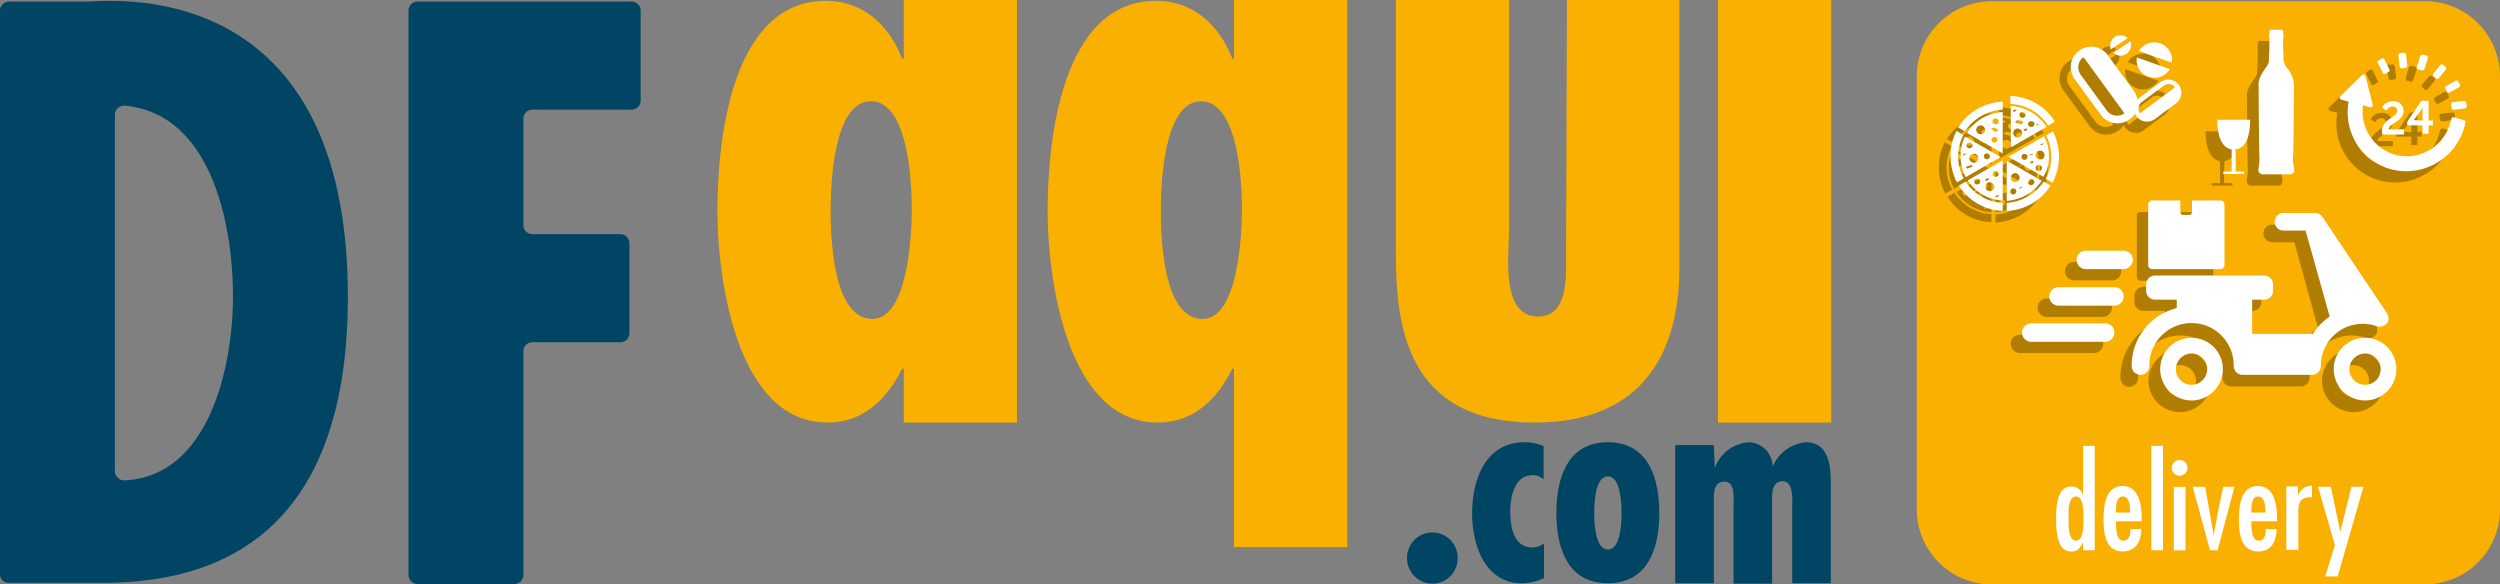 <svg xmlns="http://www.w3.org/2000/svg" viewBox="-1568 -2718.341 194.293 45.42">
  <rect x="-1568" y="-2718.341" width="194.293" height="45.42" fill="#808080" stroke="none"/>
  <defs>
    <style>
      .cls-1 {
        fill: #004563;
      }

      .cls-2 {
        fill: none;
        stroke: #004563;
        stroke-width: 4px;
      }

      .cls-3 {
        fill: #f9b000;
      }

      .cls-4 {
        fill: #fff;
      }

      .cls-5 {
        opacity: 0.29;
      }
    </style>
  </defs>
  <g id="group-79" transform="translate(-1568 -2718.341)">
    <g id="group">
      <g id="group-2" data-name="group" transform="translate(0 0.071)">
        <path id="path" class="cls-1" d="M0,44.766V1A.706.706,0,0,1,.718.282H6.774C8.335.282,27.034-2,27.034,23.227c0,12.893-4.963,22.226-19.042,22.226H.718A.664.664,0,0,1,0,44.766ZM18.106,23.2c0-5.557-1.654-14.2-8.4-14.828a.721.721,0,0,0-.78.718V36.775a.733.733,0,0,0,.749.718C16.264,37.181,18.106,28.627,18.106,23.2Z" transform="translate(0 -0.229)"/>
        <path id="path-2" data-name="path" class="cls-1" d="M119.743,1.118V8.079a.706.706,0,0,1-.718.718h-7.679a.706.706,0,0,0-.718.718v8.241a.706.706,0,0,0,.718.718h6.805a.706.706,0,0,1,.718.718v6.961a.706.706,0,0,1-.718.718h-6.805a.706.706,0,0,0-.718.718V44.946a.706.706,0,0,1-.718.718h-7.492a.706.706,0,0,1-.718-.718V1.118A.706.706,0,0,1,102.418.4h16.607A.706.706,0,0,1,119.743,1.118Z" transform="translate(-69.953 -0.347)"/>
      </g>
      <path id="path-3" data-name="path" class="cls-2" d="M356.1,134.4" transform="translate(-244.937 -92.445)"/>
      <path id="path-4" data-name="path" class="cls-1" d="M354.233,134.667a1.958,1.958,0,0,1-1.967,1.967,1.978,1.978,0,0,1-1.967-1.967,1.967,1.967,0,1,1,3.933,0Z" transform="translate(-240.948 -91.275)"/>
      <path id="path-5" data-name="path" class="cls-1" d="M372.025,120.682a3.911,3.911,0,0,1-1.686.375c-2.841,0-3.84-3-3.84-5.4,0-2.653,1.03-5.557,4.089-5.557a3.447,3.447,0,0,1,1.467.312V113a1.13,1.13,0,0,0-.843-.343c-1.436,0-1.748,1.717-1.748,2.81,0,1.124.219,2.81,1.717,2.81a1.585,1.585,0,0,0,.905-.312v2.716Z" transform="translate(-252.091 -75.73)"/>
      <path id="path-6" data-name="path" class="cls-1" d="M395.492,115.594c0,2.685-.843,5.463-4,5.463s-4-2.778-4-5.463.843-5.494,4-5.494S395.492,112.91,395.492,115.594Zm-5.057,0c0,.593.031,2.841,1.061,2.841s1.061-2.216,1.061-2.841c0-.593-.031-2.841-1.061-2.841S390.434,115,390.434,115.594Z" transform="translate(-266.535 -75.73)"/>
      <path id="path-7" data-name="path" class="cls-1" d="M420.159,112.035h.031a3.018,3.018,0,0,1,2.622-1.935,1.909,1.909,0,0,1,1.842,1.842h.031a3.1,3.1,0,0,1,2.56-1.842c1.935,0,1.935,2.154,1.935,3.527v7.43h-3v-5.806c0-.562.156-2.123-.749-2.123-.687,0-.812.718-.812,1.217v6.743h-3v-6.025c0-.531.156-1.9-.687-1.9-.749,0-.843.687-.843,1.217v6.68h-3V110.319h3Z" transform="translate(-286.895 -75.73)"/>
      <path id="path-8" data-name="path" class="cls-3" d="M193.085,28.657h-.125c-1.186,2.372-3,4.183-5.806,4.183-7.117,0-8.553-11.363-8.553-16.42,0-5.432,1.061-16.358,8.429-16.358,2.934,0,4.932,1.935,5.931,4.5h.125V0h8.8V32.84h-8.8Zm.624-12.362c0-1.748-.187-8.429-3.184-8.429-2.934,0-3.122,6.618-3.122,8.429,0,2,.125,8.491,3.247,8.491C193.459,24.786,193.709,17.981,193.709,16.3Z" transform="translate(-122.847)"/>
      <path id="path-9" data-name="path" class="cls-3" d="M284.088,42.517h-8.8V28.657h-.125c-1.186,2.372-3,4.183-5.806,4.183-7.117,0-8.553-11.363-8.553-16.42,0-5.432,1.061-16.358,8.429-16.358,2.934,0,4.932,1.935,5.931,4.5h.125V0h8.8ZM275.909,16.3c0-1.748-.187-8.429-3.184-8.429-2.934,0-3.122,6.618-3.122,8.429,0,2,.125,8.491,3.247,8.491C275.659,24.786,275.909,17.981,275.909,16.3Z" transform="translate(-179.387)"/>
      <path id="path-10" data-name="path" class="cls-3" d="M356.3,0V17.981c0,1.748-.687,6.618,2.248,6.618,2.372,0,2.185-3.122,2.185-4.683L360.8,0h8.741V20.79c0,7.3-3.434,12.05-11.238,12.05-9.989,0-10.8-7.492-10.8-13.236V0Z" transform="translate(-239.022)"/>
      <rect id="rectangle" class="cls-3" width="8.803" height="32.84" transform="translate(133.514)"/>
    </g>
    <g id="group-3" data-name="group" transform="translate(148.966 0.094)">
      <path id="path-11" data-name="path" class="cls-3" d="M516.72,45.627H483.006A5.836,5.836,0,0,1,477.2,39.82V6.106A5.836,5.836,0,0,1,483.006.3H516.72a5.836,5.836,0,0,1,5.806,5.806V39.82A5.835,5.835,0,0,1,516.72,45.627Z" transform="translate(-477.2 -0.3)"/>
      <g id="group-4" data-name="group" transform="translate(10.832 34.557)">
        <path id="path-12" data-name="path" class="cls-4" d="M513.991,118.492h0c-.219.437-.406.718-.936.718-1.155,0-1.155-1.811-1.155-2.591,0-.812.031-2.466,1.186-2.466a.909.909,0,0,1,.874.624h.031V111h.905v8.116h-.905Zm.031-1.842c0-.375.031-1.717-.562-1.717-.687,0-.593,1.311-.593,1.717s-.062,1.717.593,1.717C514.054,118.367,514.023,117.025,514.023,116.65Z" transform="translate(-511.9 -111)"/>
        <path id="path-13" data-name="path" class="cls-4" d="M524.668,123.716c0,.406-.031,1.53.562,1.53.5,0,.562-.531.562-.905h.843c0,.905-.406,1.748-1.436,1.748-1.374,0-1.5-1.467-1.5-2.5,0-1,.125-2.591,1.467-2.591s1.5,1.561,1.5,2.591v.156h-2Zm1.093-.656c0-.375,0-1.249-.562-1.249s-.531.874-.531,1.249Z" transform="translate(-520.016 -117.878)"/>
        <path id="path-14" data-name="path" class="cls-4" d="M536.505,119.116H535.6V111h.905Z" transform="translate(-528.202 -111)"/>
        <path id="path-15" data-name="path" class="cls-4" d="M540.7,115.093a.6.6,0,0,1,.624-.593.614.614,0,0,1,.593.593.609.609,0,1,1-1.217,0Zm1.061,6.431h-.905v-4.932h.905Z" transform="translate(-531.71 -113.407)"/>
        <path id="path-16" data-name="path" class="cls-4" d="M546.868,121.2l.656,3.715h.031l.031-.281.375-2,.312-1.436h.874l-1.311,4.932h-.593L545.9,121.2Z" transform="translate(-535.286 -118.016)"/>
        <path id="path-17" data-name="path" class="cls-4" d="M558.368,123.716c0,.406-.031,1.53.562,1.53.5,0,.562-.531.562-.905h.843c0,.905-.406,1.748-1.436,1.748-1.374,0-1.5-1.467-1.5-2.5,0-1,.125-2.591,1.467-2.591s1.5,1.561,1.5,2.591v.156h-2Zm1.093-.656c0-.375,0-1.249-.562-1.249s-.531.874-.531,1.249Z" transform="translate(-543.196 -117.878)"/>
        <path id="path-18" data-name="path" class="cls-4" d="M570.136,121.587h0a1.154,1.154,0,0,1,1.061-.687v.905h-.156c-.687,0-.905.375-.905,1v3.09H569.2v-4.932h.905v.624Z" transform="translate(-551.313 -117.81)"/>
        <path id="path-19" data-name="path" class="cls-4" d="M578.1,121.2l.718,3.434h.031l.843-3.434h.937l-2,6.961h-.968l.749-2.435L577.1,121.2Z" transform="translate(-556.747 -118.016)"/>
      </g>
      <g id="group-5" data-name="group" transform="translate(1.717 2.216)">
        <g id="group-6" data-name="group" class="cls-5" transform="translate(0 0.874)">
          <path id="path-20" data-name="path" d="M532.272,52.8h2.216v.905a.213.213,0,0,0,.219.219h.468a.213.213,0,0,0,.219-.219V52.8h2.216a.313.313,0,0,1,.312.312v4.714a.313.313,0,0,1-.312.312H532.3a.313.313,0,0,1-.312-.312V53.081C531.96,52.925,532.116,52.8,532.272,52.8Z" transform="translate(-516.601 -39.502)"/>
          <path id="path-21" data-name="path" d="M534.9,89.435a2.435,2.435,0,1,1,2.435,2.435A2.438,2.438,0,0,1,534.9,89.435Zm1.249,0a1.217,1.217,0,1,0,1.217-1.217A1.219,1.219,0,0,0,536.149,89.435Z" transform="translate(-518.605 -63.026)"/>
          <path id="path-22" data-name="path" d="M578.1,89.435a2.435,2.435,0,1,1,2.435,2.435A2.438,2.438,0,0,1,578.1,89.435Zm1.217,0a1.217,1.217,0,1,0,1.218-1.217A1.24,1.24,0,0,0,579.317,89.435Z" transform="translate(-548.319 -63.026)"/>
          <path id="path-23" data-name="path" d="M531.364,63.267v-.656h-1.686a.693.693,0,0,1-.687-.687v-.5a.693.693,0,0,1,.687-.687h8.491a.693.693,0,0,1,.687.687v.5a.693.693,0,0,1-.687.687h-.937V65.3h4.714a4.882,4.882,0,0,1,1.311-1.342l-1.842-6.68H539.7a.687.687,0,1,1,0-1.374h2.435a.923.923,0,0,1,.312.062,1.01,1.01,0,0,1,.281.25l4.932,7.367a.9.9,0,0,1,.187.718.762.762,0,0,1-1,.375,3.25,3.25,0,0,0-4.245,3.122.693.693,0,0,1-.687.687h-5.4a.693.693,0,0,1-.687-.687,3.278,3.278,0,0,0-6.556,0,.687.687,0,1,1-1.373,0A4.656,4.656,0,0,1,531.364,63.267Z" transform="translate(-513.789 -41.634)"/>
          <path id="path-24" data-name="path" d="M507.78,84.018a.726.726,0,0,1-.718.718h-5.744a.718.718,0,1,1,0-1.436h5.744A.726.726,0,0,1,507.78,84.018Z" transform="translate(-495.012 -60.481)"/>
          <path id="path-25" data-name="path" d="M513.075,75.018a.726.726,0,0,1-.718.718h-4.339a.718.718,0,0,1,0-1.436h4.339A.726.726,0,0,1,513.075,75.018Z" transform="translate(-499.621 -54.29)"/>
          <path id="path-26" data-name="path" d="M517.752,66.636h-2.934a.718.718,0,1,1,0-1.436h2.934a.726.726,0,0,1,.718.718A.706.706,0,0,1,517.752,66.636Z" transform="translate(-504.298 -48.031)"/>
          <path id="path-27" data-name="path" d="M559.639,21.438c-.094-.031-.375-.094-.281-.531a3.719,3.719,0,0,0,.062-.968c-.031-.312-.062-5.182-.062-5.4s-.062-.531.593-1.436c.281-.375.187-.531.218-.937.031-.25.031-1.061.031-1.28h0c-.031-.062-.062-.281,0-.343h0v-.219a.134.134,0,0,1,.125-.125h.812a.131.131,0,0,1,.125.125v.219h0a.338.338,0,0,1,0,.343h0c0,.219,0,1.03.031,1.28a1.443,1.443,0,0,0,.219.937,2.185,2.185,0,0,1,.593,1.436c0,.219-.031,5.12-.062,5.4a2.716,2.716,0,0,0,.062.968c.094.468-.187.531-.281.531Z" transform="translate(-535.415 -10.2)"/>
          <path id="path-28" data-name="path" d="M550.567,35.01c.656-.094,1.124-.749,1.124-2.31H549.1c0,1.53.5,2.216,1.124,2.31v1.717h-.656v.187h1.623v-.187h-.656l.031-1.717Z" transform="translate(-528.372 -25.676)"/>
          <path id="path-29" data-name="path" d="M531.354,13.427a1.4,1.4,0,0,0-1.654.593l2.56.905A1.373,1.373,0,0,0,531.354,13.427Z" transform="translate(-515.028 -12.365)"/>
          <path id="path-30" data-name="path" d="M529.974,18.7a1.4,1.4,0,0,0,1.654-.593l-2.56-.905A1.394,1.394,0,0,0,529.974,18.7Z" transform="translate(-514.584 -15.015)"/>
          <path id="path-31" data-name="path" d="M523.906,11.8a.8.8,0,0,0-1-.094.844.844,0,0,0-.312.968Z" transform="translate(-510.108 -11.144)"/>
          <path id="path-32" data-name="path" d="M524.3,14.168a.844.844,0,0,0,.312-.968l-1.311.874A.8.8,0,0,0,524.3,14.168Z" transform="translate(-510.626 -12.263)"/>
          <path id="path-33" data-name="path" d="M521.091,17.359a1.029,1.029,0,0,0-1.4-.219l-1.717,1.28-.094.094a1.463,1.463,0,0,0-.281-.687l-2.029-2.778a1.586,1.586,0,1,0-2.56,1.873l2.029,2.778a1.6,1.6,0,0,0,2.248.343,1.333,1.333,0,0,0,.406-.437.785.785,0,0,0,.125.219,1.034,1.034,0,0,0,1.4.219l1.717-1.28A1.091,1.091,0,0,0,521.091,17.359Zm-5.588,2-2.029-2.778a.991.991,0,0,1,.219-1.374l3.184,4.37A.991.991,0,0,1,515.5,19.357Zm2.56.25a.639.639,0,0,1,.125-.874l1.717-1.28a.639.639,0,0,1,.874.125Z" transform="translate(-503.328 -13.082)"/>
          <path id="path-34" data-name="path" d="M485.2,38.43a3.473,3.473,0,0,0,.406,1.623l2.716-1.561L485.543,36.9A3.447,3.447,0,0,0,485.2,38.43Zm.874.843-.281.094c-.031,0-.156.031-.156-.031-.031-.062.094-.094.125-.125.062-.031.125-.031.187-.062a.2.2,0,0,1,.187,0C486.2,39.21,486.105,39.241,486.074,39.272Zm1.186-1.061a.241.241,0,0,1,.25.219.223.223,0,0,1-.25.219.213.213,0,0,1-.219-.219C487.011,38.3,487.135,38.211,487.26,38.211Zm-.656.343a.343.343,0,1,1-.343-.343A.346.346,0,0,1,486.6,38.554Zm-.687-1.217a.241.241,0,0,1,.25.219.223.223,0,0,1-.25.219.213.213,0,0,1-.218-.219C485.668,37.431,485.762,37.337,485.918,37.337Zm-.437,1c-.187,0,.031-.156.125-.156C485.793,38.211,485.575,38.336,485.481,38.336Z" transform="translate(-484.42 -28.565)"/>
          <path id="path-35" data-name="path" d="M488.165,28.824V28.2a4.33,4.33,0,0,0-3.465,2l.531.312A3.609,3.609,0,0,1,488.165,28.824Z" transform="translate(-484.076 -22.581)"/>
          <path id="path-36" data-name="path" d="M500.634,29.01l.531-.312a4.208,4.208,0,0,0-3.465-2v.624A3.609,3.609,0,0,1,500.634,29.01Z" transform="translate(-493.017 -21.549)"/>
          <path id="path-37" data-name="path" d="M500.2,48.412l-.531-.312a3.722,3.722,0,0,1-2.872,1.654v.624A4.314,4.314,0,0,0,500.2,48.412Z" transform="translate(-492.398 -36.269)"/>
          <path id="path-38" data-name="path" d="M506.531,35.812a3.7,3.7,0,0,1,.406,1.654,3.6,3.6,0,0,1-.437,1.717l.531.312a4.336,4.336,0,0,0,.5-2.029,4.562,4.562,0,0,0-.468-1.967Z" transform="translate(-499.07 -27.602)"/>
          <path id="path-39" data-name="path" d="M483.73,39.084a3.507,3.507,0,0,1-.437-1.717,3.7,3.7,0,0,1,.406-1.654l-.531-.312a4.157,4.157,0,0,0-.468,1.967,4.533,4.533,0,0,0,.5,2.029Z" transform="translate(-482.7 -27.533)"/>
          <path id="path-40" data-name="path" d="M488.3,50.279v-.624A3.591,3.591,0,0,1,485.431,48l-.531.312A4.114,4.114,0,0,0,488.3,50.279Z" transform="translate(-484.213 -36.2)"/>
          <path id="path-41" data-name="path" d="M489.678,30.7a3.471,3.471,0,0,0-2.778,1.623l2.778,1.592Zm-1.717,1.717a.343.343,0,1,1,.343-.343A.346.346,0,0,1,487.961,32.417Zm1.061.656a.219.219,0,0,1,0-.437.241.241,0,0,1,.25.219A.265.265,0,0,1,489.023,33.072Zm-.031-.874a.172.172,0,0,0-.156-.094c-.062-.031-.094-.094-.031-.125a.264.264,0,0,1,.219-.062.68.68,0,0,1,.25.156C489.366,32.2,489.085,32.292,488.992,32.2Zm.125-.562a.219.219,0,0,1,0-.437.22.22,0,1,1,0,.437Z" transform="translate(-485.589 -24.301)"/>
          <path id="path-42" data-name="path" d="M500.353,38.361a3.293,3.293,0,0,0-.375-1.561L497.2,38.392l2.716,1.561A3.128,3.128,0,0,0,500.353,38.361Zm-.468-1c.187,0-.031.125-.125.125C499.572,37.487,499.791,37.362,499.885,37.362Zm-1.467,1.249a.223.223,0,0,1-.218-.25.213.213,0,0,1,.218-.219.241.241,0,0,1,.25.219A.246.246,0,0,1,498.417,38.611Zm.656-.468c.156,0-.125.125-.187.125C498.73,38.267,499.011,38.142,499.073,38.142Zm-.156.78c-.187,0,0-.187.125-.187C499.26,38.735,499.042,38.923,498.917,38.923Zm.624.593a.246.246,0,0,1-.25-.25.223.223,0,0,1,.25-.219.241.241,0,0,1,.25.219A.269.269,0,0,1,499.541,39.516Zm.125-.937a.343.343,0,1,1,.343-.343A.346.346,0,0,1,499.666,38.579Z" transform="translate(-492.674 -28.496)"/>
          <path id="path-43" data-name="path" d="M489.816,45.922V42.8L487.1,44.361A3.378,3.378,0,0,0,489.816,45.922Zm-.5-.25c-.187,0,.031-.156.125-.156C489.629,45.516,489.41,45.672,489.316,45.672Zm-.062-2.029a.241.241,0,0,1,.25.219.223.223,0,0,1-.25.219.219.219,0,1,1,0-.437Zm-.593.531c.187,0,0,.187-.125.187C488.349,44.361,488.536,44.174,488.661,44.174Zm.125.312a.343.343,0,1,1-.343.343A.346.346,0,0,1,488.786,44.486Zm-1-.281a.241.241,0,0,1,.25.219.223.223,0,0,1-.25.219.213.213,0,0,1-.219-.219A.235.235,0,0,1,487.787,44.2Z" transform="translate(-485.726 -32.623)"/>
          <path id="path-44" data-name="path" d="M499.516,44.361,496.8,42.8v3.122A3.473,3.473,0,0,0,499.516,44.361ZM497.3,45.422a.213.213,0,0,1-.219-.219.241.241,0,0,1,.219-.25.246.246,0,0,1,.25.25A.265.265,0,0,1,497.3,45.422Zm.156-.968a.343.343,0,1,1,.343-.343A.346.346,0,0,1,497.456,44.454Zm.343.531c-.156,0,.125-.125.187-.125C498.142,44.86,497.861,44.985,497.8,44.985Zm.874-.25a.241.241,0,0,1-.25-.219.25.25,0,1,1,.5,0A.242.242,0,0,1,498.673,44.735Z" transform="translate(-492.398 -32.623)"/>
          <path id="path-45" data-name="path" d="M497.7,29.2v3.215l2.778-1.592A3.426,3.426,0,0,0,497.7,29.2Zm.905.468a.241.241,0,0,1,.25.219.223.223,0,0,1-.25.219.213.213,0,0,1-.218-.219A.235.235,0,0,1,498.605,29.668Zm-.5-.219c.187,0,.031.187-.125.187C497.794,29.637,497.981,29.45,498.106,29.45Zm.156,2.185a.343.343,0,1,1,.343-.343A.346.346,0,0,1,498.262,31.635Zm.375-1.03c-.062.031-.156.062-.218,0a.579.579,0,0,0-.219-.062c-.062,0-.125-.062-.094-.125a.223.223,0,0,1,.187-.094,1.118,1.118,0,0,1,.343.125C498.7,30.48,498.668,30.542,498.636,30.6Zm.187.531c-.187,0-.031-.187.094-.187C499.136,30.948,498.949,31.135,498.824,31.135Zm.468-.312a.241.241,0,0,1-.25-.219.223.223,0,0,1,.25-.219.241.241,0,0,1,.25.219A.223.223,0,0,1,499.292,30.823Zm.437-.094c-.156,0,.125-.125.187-.125C500.072,30.6,499.791,30.73,499.729,30.73Z" transform="translate(-493.017 -23.269)"/>
          <path id="path-46" data-name="path" d="M583,22.087c0-.905,1.186-1.061,1.186-1.561a.353.353,0,0,0-.375-.343.577.577,0,0,0-.468.312L583,20.277a.917.917,0,0,1,.843-.5.782.782,0,0,1,.843.749c0,.812-1.155.968-1.155,1.436h1.186v.406h-1.686A1.209,1.209,0,0,1,583,22.087Zm1.967-.718,1.093-1.623h.562v1.5h.343v.375h-.343v.656h-.468v-.656h-1.186v-.25Zm1.186-.094V20.5a1.724,1.724,0,0,1,.031-.281h0a2.423,2.423,0,0,1-.125.219l-.593.812h0l.687.031Zm2.248-.156-.094.312a3.513,3.513,0,0,1-4.183,2.5,3.475,3.475,0,0,1-2.591-3.871l.531.156a.167.167,0,0,0,.218-.187l-.562-2.248a.164.164,0,0,0-.281-.062L579.78,19.34a.164.164,0,0,0,.063.281l.562.156a4.586,4.586,0,0,0,3.371,5.276,4.684,4.684,0,0,0,5.619-3.309l.094-.312a.177.177,0,0,0-.125-.219l-.78-.219A.194.194,0,0,0,588.4,21.12Zm.937-1.374-.843.094a.175.175,0,0,0-.156.187l.031.25a.175.175,0,0,0,.187.156l.843-.094a.175.175,0,0,0,.156-.187l-.031-.25A.143.143,0,0,0,589.332,19.746Zm-.624-1.592-.718.406c-.094.031-.094.156-.062.219l.125.219c.031.094.156.094.219.062l.718-.406c.094-.031.094-.156.062-.219l-.125-.219A.207.207,0,0,0,588.708,18.154Zm-1.186-1.217-.531.656a.151.151,0,0,0,.031.219l.187.156a.151.151,0,0,0,.219-.031l.531-.656a.151.151,0,0,0-.031-.219l-.187-.156A.192.192,0,0,0,587.522,16.937Zm-1.561-.687-.25.812a.178.178,0,0,0,.125.219l.25.062a.178.178,0,0,0,.219-.125l.25-.812a.178.178,0,0,0-.125-.219l-.25-.062A.209.209,0,0,0,585.961,16.25Zm-1.686-.031.094.843a.175.175,0,0,0,.187.156l.25-.031a.175.175,0,0,0,.156-.187l-.094-.843a.175.175,0,0,0-.187-.156l-.25.031A.143.143,0,0,0,584.275,16.219Zm-1.623.562.375.749a.138.138,0,0,0,.219.062l.219-.125a.138.138,0,0,0,.063-.219l-.375-.749a.138.138,0,0,0-.218-.062l-.219.125A.193.193,0,0,0,582.652,16.78Z" transform="translate(-549.437 -14.189)"/>
        </g>
        <g id="group-7" data-name="group" transform="translate(0.905)">
          <g id="group-8" data-name="group">
            <g id="group-9" data-name="group" transform="translate(5.557 13.267)">
              <path id="path-47" data-name="path" class="cls-4" d="M535.081,49.9H537.3v.905a.213.213,0,0,0,.218.219h.468a.213.213,0,0,0,.219-.219V49.9h2.216a.313.313,0,0,1,.312.312v4.714a.313.313,0,0,1-.312.312h-5.307a.313.313,0,0,1-.312-.312V50.212A.308.308,0,0,1,535.081,49.9Z" transform="translate(-524.998 -49.9)"/>
              <g id="group-10" data-name="group" transform="translate(8.522 0.968)">
                <g id="group-11" data-name="group" transform="translate(2.217 9.708)">
                  <g id="group-12" data-name="group">
                    <path id="path-48" data-name="path" class="cls-4" d="M537.8,86.535a2.435,2.435,0,1,1,2.435,2.435A2.438,2.438,0,0,1,537.8,86.535Zm1.217,0a1.217,1.217,0,1,0,1.217-1.217A1.239,1.239,0,0,0,539.017,86.535Z" transform="translate(-537.8 -84.1)"/>
                  </g>
                  <g id="group-13" data-name="group" transform="translate(13.486)">
                    <path id="path-49" data-name="path" class="cls-4" d="M581,86.535a2.435,2.435,0,1,1,2.435,2.435A2.438,2.438,0,0,1,581,86.535Zm1.217,0a1.217,1.217,0,1,0,1.218-1.217A1.239,1.239,0,0,0,582.217,86.535Z" transform="translate(-581 -84.1)"/>
                  </g>
                </g>
                <path id="path-50" data-name="path" class="cls-4" d="M534.2,60.4v-.656H532.51a.693.693,0,0,1-.687-.687v-.5a.693.693,0,0,1,.687-.687H541a.693.693,0,0,1,.687.687v.5a.693.693,0,0,1-.687.687h-.937V62.4h4.714a4.885,4.885,0,0,1,1.311-1.342l-1.873-6.68H542.5a.687.687,0,0,1,0-1.374h2.435a.924.924,0,0,1,.312.062,1.011,1.011,0,0,1,.281.25l4.932,7.367a.905.905,0,0,1,.187.718.762.762,0,0,1-1,.375,3.25,3.25,0,0,0-4.245,3.122.693.693,0,0,1-.687.687h-5.4a.693.693,0,0,1-.687-.687,3.278,3.278,0,1,0-6.555,0,.687.687,0,0,1-1.374,0A4.613,4.613,0,0,1,534.2,60.4Z" transform="translate(-530.698 -53)"/>
              </g>
              <path id="path-51" data-name="path" class="cls-4" d="M510.58,81.218a.726.726,0,0,1-.718.718h-5.744a.718.718,0,0,1,0-1.436h5.744A.706.706,0,0,1,510.58,81.218Z" transform="translate(-503.4 -70.948)"/>
              <path id="path-52" data-name="path" class="cls-4" d="M515.975,72.218a.726.726,0,0,1-.718.718h-4.339a.718.718,0,0,1,0-1.436h4.339A.706.706,0,0,1,515.975,72.218Z" transform="translate(-508.077 -64.757)"/>
              <path id="path-53" data-name="path" class="cls-4" d="M520.652,63.836h-2.934a.718.718,0,1,1,0-1.436h2.934a.726.726,0,0,1,.718.718A.748.748,0,0,1,520.652,63.836Z" transform="translate(-512.755 -58.498)"/>
            </g>
            <g id="group-14" data-name="group" transform="translate(20.728)">
              <path id="path-54" data-name="path" class="cls-4" d="M562.539,18.638c-.094-.031-.375-.094-.281-.531a3.716,3.716,0,0,0,.062-.968c-.031-.312-.062-5.182-.062-5.4s-.062-.531.593-1.436c.281-.375.187-.531.219-.937.031-.25.031-1.061.031-1.28h0c-.031-.062-.062-.281,0-.343h0V7.525a.134.134,0,0,1,.125-.125h.812a.131.131,0,0,1,.125.125v.219h0a.338.338,0,0,1,0,.343h0c0,.219,0,1.03.031,1.28a1.443,1.443,0,0,0,.219.937,2.185,2.185,0,0,1,.593,1.436c0,.219-.031,5.12-.062,5.4a2.713,2.713,0,0,0,.062.968c.094.468-.187.531-.281.531Z" transform="translate(-559.043 -7.4)"/>
              <path id="path-55" data-name="path" class="cls-4" d="M553.436,32.11c.656-.094,1.124-.749,1.124-2.31H552c0,1.53.5,2.216,1.124,2.31v1.717h-.656v.187h1.623v-.187h-.656V32.11Z" transform="translate(-552 -22.807)"/>
            </g>
            <g id="group-15" data-name="group" transform="translate(9.331 0.428)">
              <path id="path-56" data-name="path" class="cls-4" d="M534.154,10.627a1.4,1.4,0,0,0-1.655.593l2.56.905A1.373,1.373,0,0,0,534.154,10.627Z" transform="translate(-527.19 -9.994)"/>
              <path id="path-57" data-name="path" class="cls-4" d="M532.872,15.8a1.4,1.4,0,0,0,1.654-.593l-2.56-.905A1.341,1.341,0,0,0,532.872,15.8Z" transform="translate(-526.813 -12.574)"/>
              <path id="path-58" data-name="path" class="cls-4" d="M526.706,9a.8.8,0,0,0-1-.094.844.844,0,0,0-.312.968Z" transform="translate(-522.27 -8.772)"/>
              <path id="path-59" data-name="path" class="cls-4" d="M527.2,11.268a.844.844,0,0,0,.312-.968l-1.311.874A.757.757,0,0,0,527.2,11.268Z" transform="translate(-522.857 -9.823)"/>
              <path id="path-60" data-name="path" class="cls-4" d="M523.891,14.559a1.029,1.029,0,0,0-1.4-.219l-1.717,1.28-.094.094a1.463,1.463,0,0,0-.281-.687l-2.029-2.778a1.586,1.586,0,1,0-2.56,1.873l2.029,2.778a1.6,1.6,0,0,0,2.248.343,1.333,1.333,0,0,0,.406-.437.785.785,0,0,0,.125.219,1.034,1.034,0,0,0,1.4.219l1.717-1.28A1.024,1.024,0,0,0,523.891,14.559Zm-5.588,2-2.029-2.778a.991.991,0,0,1,.219-1.374l3.184,4.37A.991.991,0,0,1,518.3,16.557Zm2.591.219a.639.639,0,0,1,.125-.874l1.717-1.28a.639.639,0,0,1,.874.125Z" transform="translate(-515.49 -10.711)"/>
            </g>
            <g id="group-16" data-name="group" transform="translate(0 5.151)">
              <path id="path-61" data-name="path" class="cls-4" d="M488.1,35.53a3.472,3.472,0,0,0,.406,1.623l2.716-1.561L488.443,34A3.547,3.547,0,0,0,488.1,35.53Zm.843.843-.281.094c-.031,0-.156.031-.156-.031-.031-.062.094-.094.125-.125.062-.031.125-.031.187-.062a.2.2,0,0,1,.187,0C489.068,36.31,488.974,36.372,488.943,36.372Zm1.186-1.061a.241.241,0,0,1,.25.219.223.223,0,0,1-.25.219.213.213,0,0,1-.219-.219A.235.235,0,0,1,490.129,35.311Zm-.656.375a.343.343,0,1,1-.343-.343A.312.312,0,0,1,489.474,35.686Zm-.687-1.217a.241.241,0,0,1,.25.219.223.223,0,0,1-.25.219.213.213,0,0,1-.219-.219C488.537,34.562,488.662,34.468,488.787,34.468Zm-.437,1c-.187,0,.031-.156.125-.156C488.662,35.311,488.443,35.467,488.35,35.467Z" transform="translate(-487.32 -30.847)"/>
              <path id="path-62" data-name="path" class="cls-4" d="M490.965,25.924V25.3a4.33,4.33,0,0,0-3.465,2l.531.312A3.735,3.735,0,0,1,490.965,25.924Z" transform="translate(-486.907 -24.863)"/>
              <path id="path-63" data-name="path" class="cls-4" d="M503.434,26.21l.531-.312a4.208,4.208,0,0,0-3.465-2v.624A3.565,3.565,0,0,1,503.434,26.21Z" transform="translate(-495.849 -23.9)"/>
              <path id="path-64" data-name="path" class="cls-4" d="M503,45.512l-.531-.312a3.722,3.722,0,0,1-2.872,1.654v.624A4.189,4.189,0,0,0,503,45.512Z" transform="translate(-495.23 -38.551)"/>
              <path id="path-65" data-name="path" class="cls-4" d="M509.331,33.012a3.7,3.7,0,0,1,.406,1.654,3.6,3.6,0,0,1-.437,1.717l.531.312a4.337,4.337,0,0,0,.5-2.029,4.563,4.563,0,0,0-.468-1.967Z" transform="translate(-501.902 -29.953)"/>
              <path id="path-66" data-name="path" class="cls-4" d="M486.63,36.284a3.508,3.508,0,0,1-.437-1.717,3.7,3.7,0,0,1,.406-1.654l-.531-.312a4.157,4.157,0,0,0-.468,1.967,4.533,4.533,0,0,0,.5,2.029Z" transform="translate(-485.6 -29.884)"/>
              <path id="path-67" data-name="path" class="cls-4" d="M491.1,47.479v-.624a3.591,3.591,0,0,1-2.872-1.654l-.531.312A4.189,4.189,0,0,0,491.1,47.479Z" transform="translate(-487.044 -38.551)"/>
              <path id="path-68" data-name="path" class="cls-4" d="M492.478,27.9a3.472,3.472,0,0,0-2.778,1.623l2.778,1.592Zm-1.717,1.717a.343.343,0,1,1,.343-.343A.328.328,0,0,1,490.761,29.617Zm1.061.656a.219.219,0,0,1,0-.437.241.241,0,0,1,.25.219A.3.3,0,0,1,491.823,30.272Zm0-.874a.172.172,0,0,0-.156-.094c-.062-.031-.094-.094-.031-.125a.263.263,0,0,1,.219-.062.68.68,0,0,1,.25.156C492.166,29.367,491.885,29.492,491.823,29.4Zm.094-.562a.219.219,0,1,1,0-.437.241.241,0,0,1,.25.219A.223.223,0,0,1,491.916,28.837Z" transform="translate(-488.42 -26.651)"/>
              <path id="path-69" data-name="path" class="cls-4" d="M503.153,35.461a3.294,3.294,0,0,0-.375-1.561L500,35.492l2.716,1.561A2.716,2.716,0,0,0,503.153,35.461Zm-.468-1c.187,0-.031.125-.125.125C502.372,34.618,502.591,34.462,502.685,34.462Zm-1.436,1.28a.223.223,0,0,1-.218-.25.213.213,0,0,1,.218-.219.241.241,0,0,1,.25.219C501.467,35.648,501.374,35.742,501.249,35.742Zm.624-.468c.156,0-.125.125-.187.125C501.53,35.4,501.811,35.274,501.873,35.274Zm-.125.749c-.187,0,0-.187.125-.187C502.06,35.867,501.873,36.023,501.748,36.023Zm.624.593a.246.246,0,0,1-.25-.25.223.223,0,0,1,.25-.219.241.241,0,0,1,.25.219C502.591,36.522,502.5,36.616,502.372,36.616Zm.094-.905a.343.343,0,1,1,.343-.343A.312.312,0,0,1,502.466,35.711Z" transform="translate(-495.505 -30.778)"/>
              <path id="path-70" data-name="path" class="cls-4" d="M492.616,43.022V39.9L489.9,41.461A3.346,3.346,0,0,0,492.616,43.022Zm-.5-.25c-.187,0,.031-.156.125-.156C492.429,42.616,492.21,42.772,492.116,42.772Zm-.062-2.029a.241.241,0,0,1,.25.219.223.223,0,0,1-.25.219.213.213,0,0,1-.219-.219A.235.235,0,0,1,492.054,40.743Zm-.593.562c.187,0,0,.187-.125.187C491.149,41.492,491.336,41.3,491.461,41.3Zm.156.312a.343.343,0,1,1-.343.343A.312.312,0,0,1,491.617,41.617Zm-1-.281a.241.241,0,0,1,.25.219.223.223,0,0,1-.25.219.213.213,0,0,1-.219-.219C490.368,41.43,490.493,41.336,490.618,41.336Z" transform="translate(-488.558 -34.905)"/>
              <path id="path-71" data-name="path" class="cls-4" d="M502.316,41.561,499.6,40v3.122A3.559,3.559,0,0,0,502.316,41.561ZM500.1,42.622a.213.213,0,0,1-.219-.219.241.241,0,0,1,.219-.25.246.246,0,0,1,.25.25A.268.268,0,0,1,500.1,42.622Zm.156-.968a.343.343,0,1,1,.343-.343A.346.346,0,0,1,500.256,41.654Zm.343.5c-.156,0,.125-.125.187-.125C500.942,42.029,500.661,42.154,500.6,42.154Zm.905-.25a.241.241,0,0,1-.25-.219.25.25,0,0,1,.5,0A.265.265,0,0,1,501.5,41.9Z" transform="translate(-495.23 -34.974)"/>
              <path id="path-72" data-name="path" class="cls-4" d="M500.6,26.4v3.215l2.778-1.592A3.519,3.519,0,0,0,500.6,26.4Zm.905.468a.241.241,0,0,1,.25.219.223.223,0,0,1-.25.219.213.213,0,0,1-.219-.219C501.256,26.962,501.349,26.868,501.505,26.868Zm-.531-.219c.187,0,.031.187-.125.187C500.662,26.837,500.85,26.65,500.975,26.65Zm.156,2.185a.343.343,0,1,1,.343-.343A.312.312,0,0,1,501.131,28.835Zm.375-1.061c-.062.031-.156.062-.219,0a.579.579,0,0,0-.219-.062c-.062,0-.125-.062-.094-.125a.223.223,0,0,1,.187-.094,1.118,1.118,0,0,1,.343.125A.1.1,0,0,1,501.505,27.774Zm.187.562c-.187,0-.031-.187.094-.187C502,28.148,501.817,28.335,501.693,28.335Zm.5-.312a.241.241,0,0,1-.25-.219.223.223,0,0,1,.25-.219.22.22,0,1,1,0,.437Zm.406-.125c-.156,0,.125-.125.187-.125C502.941,27.774,502.66,27.9,502.6,27.9Z" transform="translate(-495.917 -25.62)"/>
            </g>
            <g id="group-17" data-name="group" transform="translate(30.257 1.779)">
              <path id="path-73" data-name="path" class="cls-4" d="M585.8,19.187c0-.905,1.186-1.061,1.186-1.561a.353.353,0,0,0-.375-.343.577.577,0,0,0-.468.312l-.343-.219a.917.917,0,0,1,.843-.5.782.782,0,0,1,.843.749c0,.812-1.155.968-1.155,1.436h1.186v.406h-1.686A.962.962,0,0,1,585.8,19.187Zm1.967-.718,1.093-1.623h.562v1.53h.343v.375h-.343v.656h-.468V18.75h-1.186v-.281Zm1.186-.094V17.6a1.724,1.724,0,0,1,.031-.281h0a2.406,2.406,0,0,1-.125.219l-.593.812h0l.687.031Zm2.248-.125-.094.312a3.513,3.513,0,0,1-4.183,2.5,3.475,3.475,0,0,1-2.591-3.871l.531.156a.167.167,0,0,0,.219-.187l-.562-2.248a.164.164,0,0,0-.281-.062l-1.655,1.623a.164.164,0,0,0,.063.281l.562.156a4.586,4.586,0,0,0,3.371,5.276,4.684,4.684,0,0,0,5.619-3.309l.094-.312a.178.178,0,0,0-.125-.219l-.78-.219C591.321,18.095,591.227,18.157,591.2,18.251Zm.968-1.4-.843.094a.175.175,0,0,0-.156.187l.031.25a.175.175,0,0,0,.187.156l.843-.094a.175.175,0,0,0,.156-.187l-.031-.25A.231.231,0,0,0,592.164,16.846Zm-.656-1.561-.718.406c-.094.031-.094.156-.062.219l.125.219c.031.094.156.094.219.062l.718-.406c.094-.031.094-.156.062-.219l-.125-.219C591.7,15.254,591.6,15.254,591.508,15.285Zm-1.186-1.217-.531.656a.151.151,0,0,0,.031.219l.187.156a.151.151,0,0,0,.219-.031l.531-.656a.151.151,0,0,0-.031-.219l-.187-.156A.154.154,0,0,0,590.322,14.068Zm-1.561-.687-.25.812a.177.177,0,0,0,.125.219l.25.062a.178.178,0,0,0,.219-.125l.25-.812a.177.177,0,0,0-.125-.219l-.25-.062A.209.209,0,0,0,588.761,13.381Zm-1.686-.062.094.843a.175.175,0,0,0,.187.156l.25-.031a.175.175,0,0,0,.156-.187l-.094-.843a.175.175,0,0,0-.187-.156l-.25.031A.2.2,0,0,0,587.075,13.319Zm-1.592.593.375.749a.138.138,0,0,0,.219.062l.219-.125a.138.138,0,0,0,.063-.219l-.375-.749a.138.138,0,0,0-.218-.062l-.219.125A.134.134,0,0,0,585.483,13.912Z" transform="translate(-582.526 -13.1)"/>
            </g>
          </g>
        </g>
      </g>
    </g>
  </g>
</svg>

